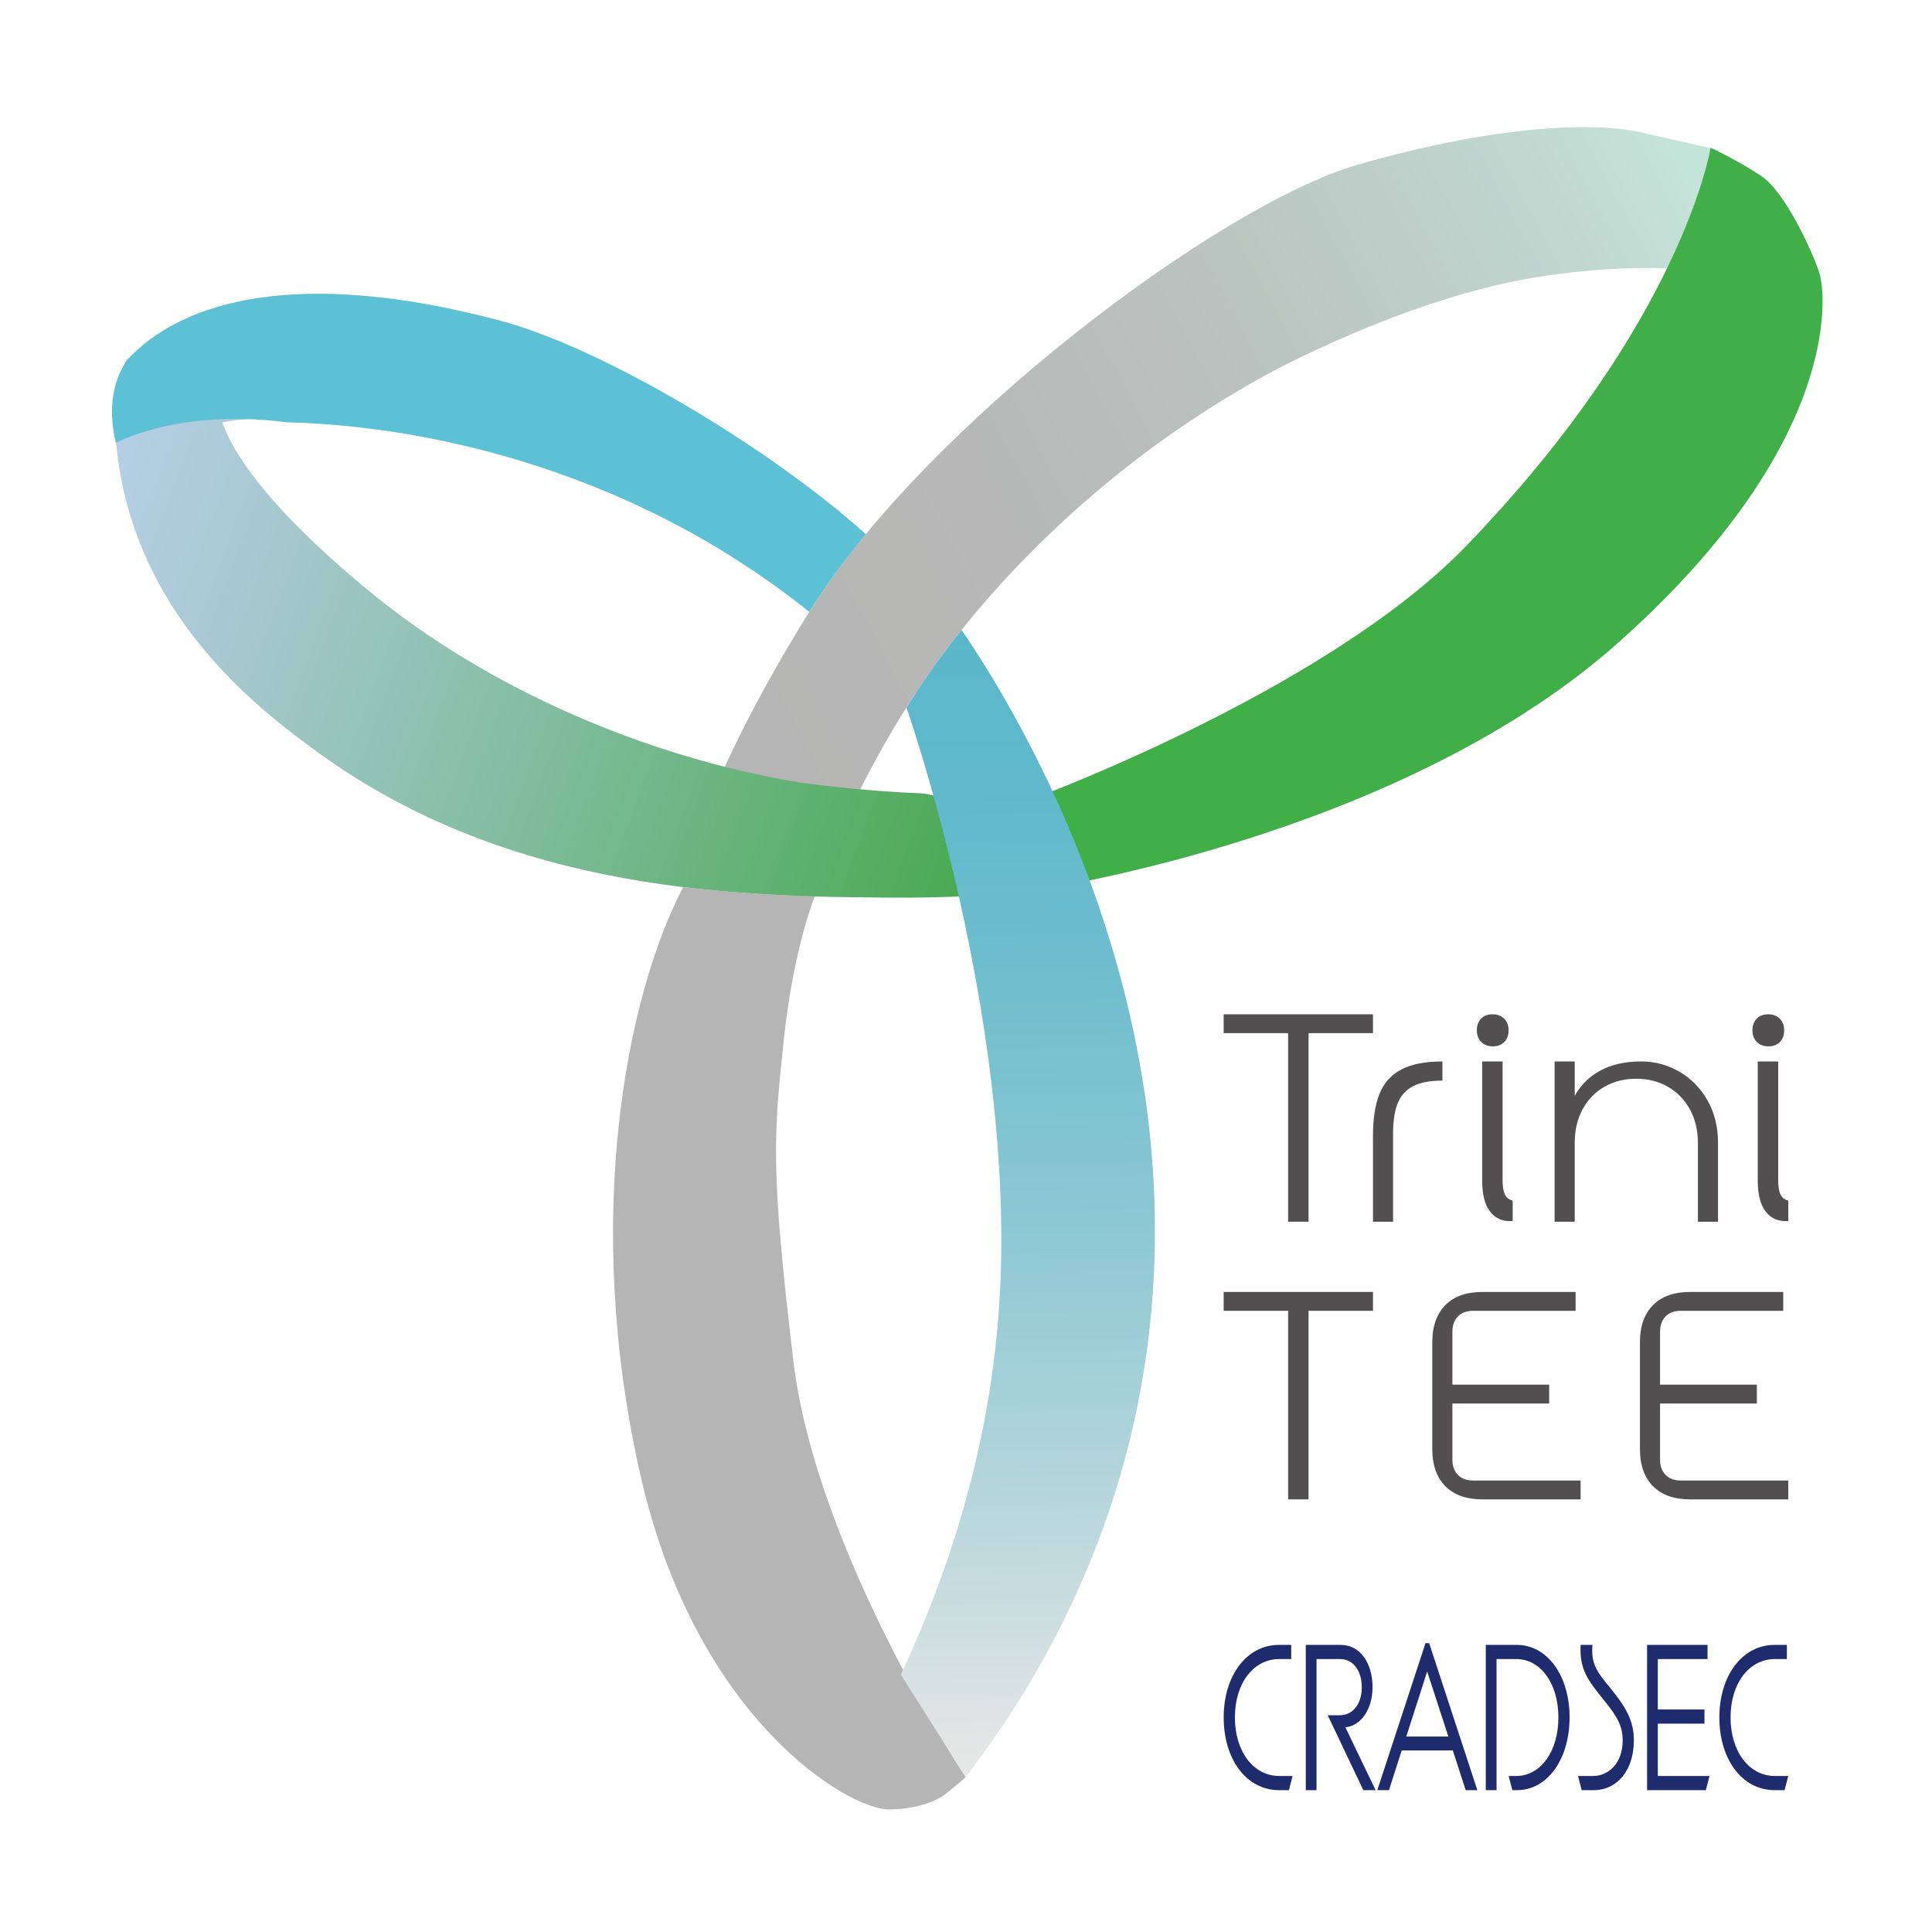 <?xml version="1.0" encoding="UTF-8"?>
<svg id="_レイヤー_1" data-name="レイヤー_1" xmlns="http://www.w3.org/2000/svg" width="200" height="200" version="1.1" xmlns:xlink="http://www.w3.org/1999/xlink" viewBox="0 0 200 200">
  <!-- Generator: Adobe Illustrator 29.6.1, SVG Export Plug-In . SVG Version: 2.1.1 Build 9)  -->
  <defs>
    <style>
      .st0 {
        fill: #5cc1d5;
      }

      .st1 {
        fill: url(#_名称未設定グラデーション_14);
      }

      .st2 {
        fill: url(#_名称未設定グラデーション_8);
      }

      .st3 {
        fill: url(#_名称未設定グラデーション_4);
      }

      .st4 {
        fill: #06496d;
      }

      .st5 {
        fill: #1e2b6d;
      }

      .st6 {
        fill: url(#_名称未設定グラデーション_80);
      }

      .st7 {
        fill: #b6b5b5;
      }

      .st8 {
        fill: #40af48;
      }

      .st9 {
        fill: #514f50;
      }

      .st10 {
        display: none;
        fill: none;
        stroke: #3e3a39;
        stroke-miterlimit: 10;
      }
    </style>
    <linearGradient id="_名称未設定グラデーション_80" data-name="名称未設定グラデーション 80" x1="70.721" y1="91.833" x2="70.721" y2="91.833" gradientUnits="userSpaceOnUse">
      <stop offset=".006" stop-color="#a6aeab"/>
      <stop offset=".245" stop-color="#94a79f"/>
      <stop offset=".72" stop-color="#669581"/>
      <stop offset=".991" stop-color="#4a8a6f"/>
    </linearGradient>
    <linearGradient id="_名称未設定グラデーション_14" data-name="名称未設定グラデーション 14" x1="74.85" y1="74.577" x2="176.967" y2="20.064" gradientUnits="userSpaceOnUse">
      <stop offset=".006" stop-color="#b6b5b5"/>
      <stop offset=".305" stop-color="#b7b8b7"/>
      <stop offset=".586" stop-color="#bac4c0"/>
      <stop offset=".859" stop-color="#c0d6cf"/>
      <stop offset=".991" stop-color="#c4e3d9"/>
    </linearGradient>
    <linearGradient id="_名称未設定グラデーション_4" data-name="名称未設定グラデーション 4" x1="8.93" y1="53.563" x2="106.888" y2="90.21" gradientUnits="userSpaceOnUse">
      <stop offset=".006" stop-color="#b5cee4"/>
      <stop offset=".158" stop-color="#a8c9d2"/>
      <stop offset=".463" stop-color="#86bea5"/>
      <stop offset=".888" stop-color="#50ac5c"/>
      <stop offset="1" stop-color="#41a748"/>
    </linearGradient>
    <linearGradient id="_名称未設定グラデーション_8" data-name="名称未設定グラデーション 8" x1="107.029" y1="183.834" x2="104.852" y2="65.113" gradientUnits="userSpaceOnUse">
      <stop offset=".018" stop-color="#e5e7e6"/>
      <stop offset=".022" stop-color="#e4e6e5"/>
      <stop offset=".258" stop-color="#b3d5db"/>
      <stop offset=".481" stop-color="#8cc8d4"/>
      <stop offset=".686" stop-color="#70bece"/>
      <stop offset=".865" stop-color="#5fb9cb"/>
      <stop offset="1" stop-color="#5ab7ca"/>
    </linearGradient>
  </defs>
  <rect class="st10" x="9.425" y="9.288" width="180.306" height="180.306"/>
  <g>
    <path class="st6" d="M70.721,91.833"/>
    <path class="st1" d="M70.721,91.833s1.08-9.213,13.058-28.501c11.978-19.288,42.524-42.163,56.726-46.266,14.539-4.2,24.674-4.412,29.239-3.392,4.566,1.02,8.093,1.845,8.093,1.845l-4.485,12.286s-5.466-.423-13.536.769c-14.293,2.112-29.165,10.462-29.166,10.462-20.874,11.56-32.086,27.231-34.49,30.694-6.168,8.886-9.762,17.228-11.875,23.195l-13.565-1.092Z"/>
    <g>
      <path class="st4" d="M11.618,41.501"/>
      <path class="st3" d="M103.07,84.203c-2.597.307-5.301-2.07-8.054-2.095-4.256-.148-9.879-.751-12.466-1.142-15.675-2.631-32.086-9.668-44.374-19.806-11.166-9.212-14.29-14.853-15.156-17.437,1.577-.326,3.875-.488,6.71-.424-6.641-.867-12.811-.149-17.745,2.099.128,1.636.418,3.982,1.143,6.71,3.679,13.832,14.423,21.877,19.788,25.781,20.266,14.746,44.187,14.921,59.373,15.033,5.788.042,10.549-.272,13.694-.549l.152-.152c-.903-4.446-3.024-7.45-3.067-8.017Z"/>
      <path class="st4" d="M11.964,45.312c-.096-.421-.171-.828-.228-1.219.057.391.132.797.228,1.219Z"/>
      <path class="st4" d="M103.07,84.203c.022-.003.045-.003.066-.006-.055-.076-.071-.06-.066.006Z"/>
      <path class="st4" d="M11.709,43.887c-.051-.397-.089-.783-.105-1.149.016.365.054.751.105,1.149Z"/>
      <path class="st4" d="M11.609,41.705c-.015.33-.021.67-.005,1.031-.015-.361-.009-.701.005-1.031Z"/>
      <path class="st4" d="M51.427,46.832c.119.034.241.07.36.105-.12-.034-.241-.071-.36-.105Z"/>
      <path class="st4" d="M55.214,47.98c.022.007.044.014.066.021-.022-.007-.044-.014-.066-.021Z"/>
      <path class="st4" d="M32.16,43.404c.066.004.133.009.2.013-.067-.004-.134-.009-.2-.013Z"/>
      <path class="st4" d="M58.759,49.206c.177.065.354.129.531.195-.177-.066-.354-.13-.531-.195Z"/>
      <path class="st4" d="M62.79,50.769c.098.04.196.084.294.125-.098-.041-.196-.084-.294-.125Z"/>
    </g>
    <path class="st8" d="M105.984,92.372s38.412-5.223,61.587-25.887c23.175-20.664,21.42-36.064,20.802-38.122-.618-2.058-3.529-8.446-6.006-10.114-2.478-1.668-5.288-2.956-5.288-2.956,0,0-2.811,17.927-25.266,41.19-14.992,15.531-46.797,26.954-46.525,26.816l.695,9.072Z"/>
    <path class="st7" d="M81.133,107.693c.873-8.283,2.622-13.378,3.202-14.898-3.997-.114-9.069-.435-13.614-.963-5.892,11.25-10.476,34.515-4.373,61.09,5.779,25.164,21.528,34.432,25.708,34.393,3.781-.035,5.669-1.483,5.669-1.483,1.172-.889,2.243-1.87,2.243-1.87,0,0-15.493-23.284-17.849-43.154-2.355-19.87-2.042-23.101-.987-33.117Z"/>
    <path class="st0" d="M83.779,63.332c1.632-2.628,3.619-5.324,5.852-8.029-9.616-8.694-27.036-19.234-37.844-22.108-21.136-5.618-32.695-1.88-38.148,3.572l-.522.522-.366.641c-.824,1.441-1.673,4.028-.77,7.893,4.934-2.25,11.107-2.968,17.75-2.101,12.693.288,34.661,4.086,54.042,19.619.002-.003.003-.006.005-.009Z"/>
    <path class="st2" d="M96.161,69.73c-.82,1.182-1.589,2.352-2.321,3.51,1.613,4.743,11.037,33.765,9.683,60.39-.513,10.082-2.77,23.708-10.27,39.731l6.715,10.602c5.946-7.725,13.222-19.475,17.032-35.076,9.944-40.719-11.879-75.525-17.459-83.676-1.663,2.078-2.79,3.67-3.38,4.519Z"/>
  </g>
  <g>
    <path class="st9" d="M133.345,135.694h-6.669v-1.952h15.454v1.952h-6.67v19.52h-2.114v-19.52Z"/>
    <path class="st9" d="M149.62,153.848c-.9-.911-1.35-2.19-1.35-3.839v-11.062c0-1.648.45-2.928,1.35-3.839.9-.911,2.185-1.366,3.855-1.366h9.63v1.952h-10.606c-.672,0-1.199.195-1.578.586-.38.39-.569.911-.569,1.562v5.498h10.02v1.952h-10.02v5.823c0,.651.19,1.171.569,1.562.379.391.905.586,1.578.586h11.126v1.952h-10.15c-1.671,0-2.956-.455-3.855-1.366Z"/>
    <path class="st9" d="M171.116,153.848c-.9-.911-1.35-2.19-1.35-3.839v-11.062c0-1.648.45-2.928,1.35-3.839.9-.911,2.185-1.366,3.855-1.366h9.63v1.952h-10.606c-.672,0-1.199.195-1.578.586-.38.39-.569.911-.569,1.562v5.498h10.02v1.952h-10.02v5.823c0,.651.19,1.171.569,1.562.379.391.905.586,1.578.586h11.126v1.952h-10.15c-1.671,0-2.956-.455-3.855-1.366Z"/>
    <g>
      <path class="st9" d="M133.345,106.952h-6.669v-1.952h15.454v1.952h-6.669v19.52h-2.115v-19.52Z"/>
      <path class="st9" d="M142.812,113.215c.456-1.117,1.209-1.952,2.261-2.505,1.052-.553,2.467-.83,4.246-.83v1.985c-1.301,0-2.321.195-3.058.586-.738.39-1.264.981-1.578,1.773-.315.792-.472,1.849-.472,3.172v9.077h-2.082v-8.849c0-1.822.228-3.291.683-4.409Z"/>
      <path class="st9" d="M153.336,107.863c-.304-.303-.455-.705-.455-1.204,0-.499.146-.9.439-1.204.293-.303.688-.455,1.187-.455.499,0,.9.152,1.204.455.304.304.456.705.456,1.204,0,.499-.146.9-.439,1.204-.293.304-.689.456-1.187.456-.499,0-.9-.152-1.204-.456Z"/>
      <path class="st9" d="M163.014,116.02v10.453h-2.082v-16.592h2.082v6.139ZM173.815,110.921c1.214.694,2.19,1.681,2.928,2.961.737,1.28,1.106,2.765,1.106,4.457h-2.082c0-1.344-.282-2.521-.846-3.53-.564-1.009-1.329-1.784-2.294-2.326-.965-.542-2.045-.813-3.237-.813-1.215,0-2.305.271-3.27.813-.965.542-1.724,1.317-2.277,2.326-.553,1.008-.83,2.185-.83,3.53h-1.106c0-1.778.309-3.297.927-4.555.618-1.258,1.523-2.223,2.717-2.896,1.192-.672,2.635-1.008,4.327-1.008,1.41,0,2.721.347,3.936,1.041ZM177.849,126.473h-2.082v-8.134h2.082v8.134Z"/>
      <path class="st9" d="M181.866,107.863c-.304-.303-.455-.705-.455-1.204,0-.499.146-.9.439-1.204.293-.303.688-.455,1.187-.455.499,0,.9.152,1.204.455.304.304.456.705.456,1.204,0,.499-.146.9-.439,1.204-.293.304-.689.456-1.187.456-.499,0-.9-.152-1.204-.456Z"/>
      <path class="st9" d="M156.592,124.29c-.259-.075-.469-.191-.621-.355-.282-.303-.423-.9-.423-1.789v-12.265h-2.115v12.331c0,1.431.271,2.5.813,3.204.542.705,1.29,1.035,2.245.992h.1v-2.118Z"/>
      <path class="st9" d="M185.122,124.29c-.259-.075-.469-.191-.621-.355-.282-.303-.423-.9-.423-1.789v-12.265h-2.115v12.331c0,1.431.271,2.5.813,3.204.542.705,1.29,1.035,2.245.992h.1v-2.118Z"/>
    </g>
  </g>
  <g>
    <path class="st5" d="M126.676,177.786c0-4.332,2.383-7.508,5.719-7.508h1.271v1.466h-1.239c-2.653,0-4.591,2.488-4.591,6.042s1.938,6.064,4.591,6.064h1.382l-.381,1.466h-1.032c-3.336,0-5.719-3.154-5.719-7.53Z"/>
    <path class="st5" d="M135.175,170.278h3.606c2.018,0,3.304,1.866,3.304,4.398,0,2.177-1.144,3.976-2.812,4.132l3.129,6.508h-1.271l-3.685-7.752h1.223c1.541,0,2.303-1.377,2.303-2.888,0-1.599-.794-2.932-2.256-2.932h-2.43v13.573h-1.112v-15.038Z"/>
    <path class="st5" d="M147.566,170.1h.381l4.988,15.216h-1.207l-1.334-4.11h-5.29l-1.319,4.11h-1.207l4.988-15.216ZM149.932,179.763l-2.192-6.731-2.16,6.731h4.353Z"/>
    <path class="st5" d="M153.809,170.278h3.193c3.177,0,5.48,3.177,5.48,7.508,0,4.376-2.335,7.53-5.433,7.53h-.492l-.381-1.466h.778c2.51,0,4.369-2.51,4.369-6.064s-1.859-6.042-4.369-6.042h-2.033v13.573h-1.112v-15.038Z"/>
    <path class="st5" d="M163.356,183.85h1.573c1.525,0,3.05-1.266,3.05-3.665,0-1.355-.397-2.31-1.97-4.221-1.716-2.11-2.51-3.221-2.383-5.687h1.223c-.143,1.933.35,2.666,1.938,4.576,1.588,1.955,2.351,3.354,2.351,5.309,0,3.043-1.684,5.154-4.162,5.154h-1.239l-.381-1.466Z"/>
    <path class="st5" d="M170.504,170.278h6.259v1.466h-5.147v5.22h4.829v1.466h-4.829v5.42h5.353l-.381,1.466h-6.084v-15.038Z"/>
    <path class="st5" d="M177.987,177.786c0-4.332,2.383-7.508,5.719-7.508h1.271v1.466h-1.239c-2.653,0-4.591,2.488-4.591,6.042s1.938,6.064,4.591,6.064h1.382l-.381,1.466h-1.032c-3.336,0-5.719-3.154-5.719-7.53Z"/>
  </g>
</svg>